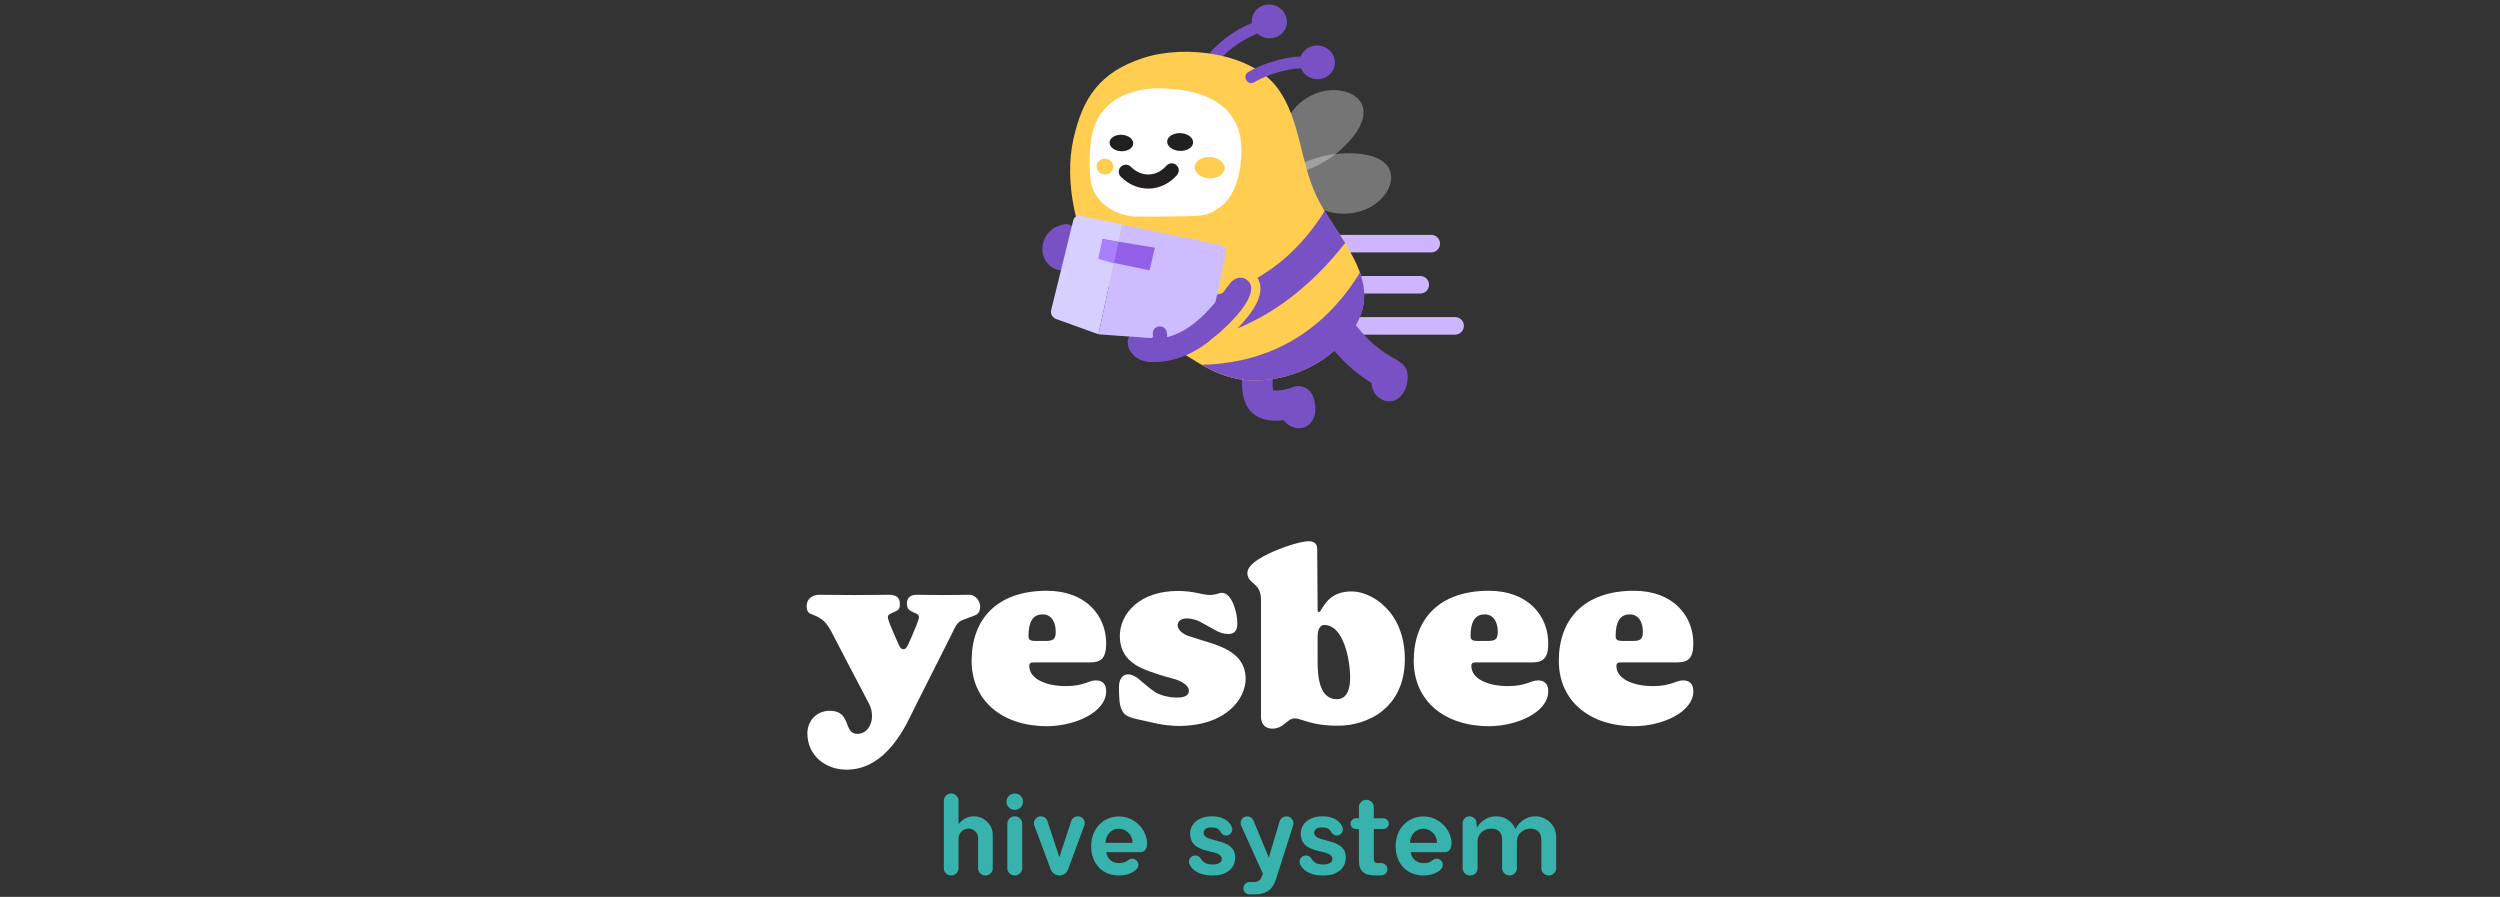 <svg width="354" height="127" viewBox="0 0 354 127" fill="none" xmlns="http://www.w3.org/2000/svg">
<rect x="0" y="0" width="354" height="127" fill="#333333" stroke="none"/>
<g clip-path="url(#clip0_229_16511)">
<path d="M152.491 33.471C152.511 33.355 152.52 33.23 152.501 33.123C152.443 32.736 152.268 32.339 151.939 32.097C151.609 31.855 151.173 31.672 150.747 31.749C150.194 31.846 149.758 32.001 149.274 32.272C149.148 32.339 149.031 32.426 148.925 32.523C148.731 32.688 148.527 32.852 148.372 33.055C147.704 33.917 147.442 34.991 147.694 36.036C147.936 37.033 148.644 37.865 149.671 38.175C150.466 38.417 151.357 38.262 151.92 37.623C152.317 37.168 152.365 36.636 152.394 36.075" fill="#7851C4"/>
</g>
<g opacity="0.8">
<path opacity="0.8" d="M181.802 24.653C184.848 22.405 188.843 21.353 192.707 21.794C194.342 21.982 196.175 22.602 196.792 24.079C197.222 25.107 196.914 26.295 196.325 27.226C194.928 29.444 192.008 30.541 189.3 30.201C186.593 29.86 184.144 28.235 182.5 26.122" fill="white" fill-opacity="0.5"/>
</g>
<g opacity="0.8">
<path opacity="0.8" d="M182.352 24.798C186.162 24.147 189.642 22.026 191.859 19.009C192.802 17.731 193.519 16.022 192.757 14.61C192.223 13.623 191.087 13.056 189.954 12.854C187.265 12.367 184.458 13.698 182.936 15.831C181.413 17.963 181.076 20.767 181.652 23.337" fill="white" fill-opacity="0.5"/>
</g>
<path fill-rule="evenodd" clip-rule="evenodd" d="M183.734 46.144C183.734 45.601 184.174 45.161 184.717 45.161H206.041C206.584 45.161 207.024 45.601 207.024 46.144C207.024 46.687 206.584 47.127 206.041 47.127H184.717C184.174 47.127 183.734 46.687 183.734 46.144Z" fill="#CDB6FF"/>
<path fill-rule="evenodd" clip-rule="evenodd" d="M183.473 46.144C183.473 45.456 184.03 44.899 184.718 44.899H206.042C206.729 44.899 207.287 45.456 207.287 46.144C207.287 46.831 206.729 47.389 206.042 47.389H184.718C184.03 47.389 183.473 46.831 183.473 46.144ZM184.718 45.423C184.32 45.423 183.997 45.746 183.997 46.144C183.997 46.542 184.32 46.865 184.718 46.865H206.042C206.44 46.865 206.763 46.542 206.763 46.144C206.763 45.746 206.44 45.423 206.042 45.423H184.718Z" fill="#CDB6FF"/>
<path fill-rule="evenodd" clip-rule="evenodd" d="M178.391 40.322C178.391 39.779 178.831 39.339 179.373 39.339H201.107C201.65 39.339 202.09 39.779 202.09 40.322C202.09 40.864 201.65 41.304 201.107 41.304H179.373C178.831 41.304 178.391 40.864 178.391 40.322Z" fill="#CDB6FF"/>
<path fill-rule="evenodd" clip-rule="evenodd" d="M178.127 40.322C178.127 39.634 178.684 39.077 179.372 39.077H201.105C201.793 39.077 202.35 39.634 202.35 40.322C202.35 41.009 201.793 41.567 201.105 41.567H179.372C178.684 41.567 178.127 41.009 178.127 40.322ZM179.372 39.601C178.974 39.601 178.651 39.924 178.651 40.322C178.651 40.72 178.974 41.042 179.372 41.042H201.105C201.504 41.042 201.826 40.72 201.826 40.322C201.826 39.924 201.504 39.601 201.105 39.601H179.372Z" fill="#CDB6FF"/>
<path fill-rule="evenodd" clip-rule="evenodd" d="M179.951 34.499C179.951 33.956 180.391 33.516 180.934 33.516H202.668C203.21 33.516 203.65 33.956 203.65 34.499C203.65 35.042 203.21 35.482 202.668 35.482H180.934C180.391 35.482 179.951 35.042 179.951 34.499Z" fill="#CDB6FF"/>
<path fill-rule="evenodd" clip-rule="evenodd" d="M179.688 34.499C179.688 33.812 180.245 33.254 180.932 33.254H202.666C203.354 33.254 203.911 33.812 203.911 34.499C203.911 35.187 203.354 35.744 202.666 35.744H180.932C180.245 35.744 179.688 35.187 179.688 34.499ZM180.932 33.778C180.534 33.778 180.212 34.101 180.212 34.499C180.212 34.897 180.534 35.22 180.932 35.22H202.666C203.064 35.22 203.387 34.897 203.387 34.499C203.387 34.101 203.064 33.778 202.666 33.778H180.932Z" fill="#CDB6FF"/>
<path fill-rule="evenodd" clip-rule="evenodd" d="M178.06 4.751C178.805 5.433 179.928 5.637 180.885 5.185C182.099 4.608 182.574 3.178 181.951 1.986C181.321 0.793 179.827 0.301 178.605 0.878C177.654 1.327 177.155 2.292 177.278 3.26C175.098 4.149 173.121 5.505 171.529 7.231C171.218 7.562 171.195 8.085 171.529 8.416C171.841 8.723 172.417 8.754 172.728 8.416C174.206 6.81 176.029 5.555 178.06 4.751Z" fill="#7851C4"/>
<path d="M176.223 51.84C175.912 52.909 175.779 54.062 175.904 55.17C176.036 56.37 176.379 57.616 177.32 58.462C178.371 59.4 179.725 59.631 181.103 59.562C182.232 59.508 183.368 59.3 184.419 58.877C184.963 58.654 185.407 58.416 185.711 57.893C185.983 57.431 186.1 56.754 185.929 56.239C185.757 55.724 185.43 55.224 184.932 54.962C184.45 54.708 183.788 54.532 183.259 54.747C182.597 55.016 181.92 55.193 181.212 55.293C181.407 55.27 181.593 55.239 181.788 55.216C181.165 55.293 180.519 55.324 179.897 55.247C180.091 55.27 180.278 55.301 180.473 55.324C180.27 55.293 180.076 55.247 179.889 55.17C180.06 55.239 180.231 55.316 180.41 55.385C180.278 55.324 180.161 55.255 180.044 55.17C180.192 55.285 180.34 55.393 180.48 55.508C180.356 55.408 180.247 55.293 180.146 55.17C180.262 55.316 180.371 55.462 180.488 55.601C180.379 55.447 180.286 55.285 180.208 55.116C180.278 55.285 180.356 55.455 180.426 55.631C180.301 55.324 180.223 55.008 180.177 54.685C180.2 54.878 180.231 55.062 180.255 55.255C180.177 54.654 180.185 54.062 180.255 53.462C180.231 53.655 180.2 53.839 180.177 54.032C180.231 53.678 180.301 53.324 180.403 52.986C180.714 51.909 180.021 50.609 178.885 50.347C177.725 50.086 176.558 50.693 176.223 51.84Z" fill="#7851C4"/>
<path d="M181.212 57.731C181.197 57.954 181.236 58.177 181.275 58.393C181.29 58.508 181.321 58.616 181.368 58.724C181.532 59.154 181.742 59.531 182.076 59.854C182.411 60.177 182.8 60.4 183.244 60.539C183.82 60.716 184.442 60.646 184.98 60.385C185.034 60.362 185.073 60.331 185.12 60.3C185.252 60.2 185.4 60.108 185.517 59.977C185.781 59.677 185.906 59.431 186.054 59.07C186.194 58.716 186.248 58.316 186.256 57.939C186.264 57.562 186.201 57.17 186.124 56.801C186.054 56.462 185.937 56.116 185.75 55.824C185.392 55.262 184.863 54.886 184.201 54.801C184.092 54.785 183.975 54.762 183.867 54.77C183.695 54.778 183.501 54.801 183.337 54.847C183.182 54.901 183.003 54.962 182.87 55.062C182.59 55.255 182.473 55.393 182.263 55.67C182.154 55.839 182.092 56.024 182.084 56.224C182.038 56.424 182.045 56.616 182.108 56.816C182.201 57.162 182.473 57.531 182.8 57.7C183.15 57.885 183.571 57.977 183.96 57.847C184.077 57.8 184.201 57.747 184.318 57.7C184.544 57.57 184.723 57.393 184.855 57.17C184.863 57.162 184.871 57.154 184.878 57.147C184.801 57.247 184.723 57.347 184.645 57.447C184.66 57.431 184.676 57.416 184.692 57.401C184.59 57.477 184.489 57.554 184.388 57.631C184.411 57.608 184.442 57.593 184.466 57.578C184.349 57.624 184.225 57.678 184.108 57.724C184.147 57.708 184.186 57.693 184.232 57.685C184.1 57.7 183.968 57.724 183.835 57.739C183.89 57.731 183.944 57.731 184.007 57.739C183.874 57.724 183.742 57.7 183.61 57.685C183.656 57.693 183.695 57.708 183.742 57.724C183.625 57.678 183.501 57.624 183.384 57.578C183.438 57.601 183.485 57.631 183.532 57.662C183.431 57.585 183.33 57.508 183.228 57.431C183.267 57.47 183.306 57.501 183.337 57.547C183.259 57.447 183.182 57.347 183.104 57.247C183.158 57.324 183.205 57.401 183.244 57.485C183.197 57.37 183.143 57.247 183.096 57.131C183.189 57.362 183.244 57.608 183.275 57.854C183.259 57.724 183.236 57.593 183.221 57.462C183.252 57.7 183.259 57.939 183.228 58.177C183.244 58.047 183.267 57.916 183.283 57.785C183.259 57.954 183.221 58.124 183.15 58.285C183.197 58.17 183.252 58.047 183.298 57.931C183.267 58.008 183.221 58.077 183.174 58.147C183.252 58.047 183.33 57.947 183.407 57.847C183.368 57.893 183.337 57.931 183.291 57.97C183.392 57.893 183.493 57.816 183.594 57.739C183.547 57.77 183.501 57.8 183.454 57.824C183.571 57.778 183.695 57.724 183.812 57.678C183.758 57.7 183.711 57.708 183.656 57.724C183.789 57.708 183.921 57.685 184.053 57.67C183.968 57.678 183.89 57.678 183.804 57.67C183.937 57.685 184.069 57.708 184.201 57.724C184.116 57.708 184.038 57.685 183.952 57.654C184.069 57.7 184.193 57.754 184.31 57.8C184.201 57.754 184.1 57.693 184.007 57.624C184.108 57.7 184.209 57.778 184.31 57.854C184.217 57.785 184.139 57.7 184.061 57.608C184.139 57.708 184.217 57.808 184.295 57.908C184.217 57.808 184.155 57.693 184.1 57.578C184.147 57.693 184.201 57.816 184.248 57.931C184.201 57.824 184.178 57.716 184.155 57.601C184.17 57.731 184.193 57.862 184.209 57.993C184.201 57.901 184.193 57.816 184.201 57.724C184.225 57.362 184.014 56.924 183.758 56.67C183.501 56.416 183.073 56.216 182.691 56.231C182.302 56.247 181.897 56.378 181.625 56.67C181.547 56.77 181.469 56.87 181.392 56.97C181.283 57.216 181.212 57.462 181.212 57.731Z" fill="#7851C4"/>
<path d="M169.35 51.171C163.894 47.979 158.952 43.825 155.644 38.595C152.329 33.373 150.663 25.712 151.986 19.736C153.309 13.759 155.777 10.229 161.824 8.229C167.864 6.229 177.367 7.522 180.971 12.567C184.138 16.99 184.084 22.82 186.38 27.704C188.87 33.003 194.21 37.826 192.972 43.51C192.63 45.071 191.797 46.502 190.769 47.763C187.703 51.509 182.8 53.824 177.826 53.87C172.853 53.917 169.732 51.463 165 48.325" fill="#FFCE50"/>
<path d="M165.14 48.371L165.467 48.586C177.889 48.194 186.365 39.71 190.474 34.395C189.533 32.888 188.497 31.38 187.587 29.857C179.259 43.217 166.425 43.61 158.369 42.202C160.346 44.502 162.65 46.555 165.14 48.371Z" fill="#7851C4"/>
<path d="M162.657 47.125C162.182 47.11 161.707 47.094 161.233 47.079C161.038 47.071 160.859 47.079 160.664 47.117C160.447 47.163 160.229 47.286 160.073 47.44C159.987 47.525 159.98 47.502 159.871 47.694C159.824 47.779 159.754 47.917 159.73 48.017C159.653 48.348 159.676 48.586 159.723 48.917C159.754 49.125 159.847 49.317 159.933 49.509C159.987 49.632 160.05 49.74 160.127 49.848C160.415 50.232 160.734 50.555 161.163 50.794C161.653 51.071 162.221 51.209 162.781 51.217C163.085 51.217 163.404 51.086 163.614 50.878C163.817 50.678 163.972 50.348 163.957 50.056C163.941 49.755 163.84 49.44 163.614 49.233C163.381 49.025 163.101 48.894 162.781 48.894C162.688 48.894 162.595 48.886 162.493 48.879C162.595 48.894 162.704 48.909 162.805 48.917C162.618 48.894 162.439 48.84 162.268 48.771C162.361 48.809 162.455 48.848 162.548 48.886C162.392 48.817 162.244 48.733 162.104 48.625C162.182 48.686 162.26 48.748 162.346 48.809C162.213 48.709 162.097 48.586 161.988 48.456C162.05 48.532 162.112 48.609 162.174 48.694C162.089 48.586 162.019 48.463 161.964 48.34C162.003 48.433 162.042 48.525 162.081 48.617C162.034 48.517 162.003 48.41 161.988 48.294C162.003 48.394 162.019 48.502 162.026 48.602C162.019 48.525 162.019 48.448 162.026 48.363C162.011 48.463 161.995 48.571 161.988 48.671C161.988 48.648 161.995 48.633 162.003 48.609C161.964 48.702 161.925 48.794 161.886 48.886C161.894 48.879 161.894 48.871 161.902 48.863C161.84 48.94 161.777 49.017 161.715 49.102C161.723 49.094 161.731 49.086 161.738 49.086C161.661 49.148 161.583 49.209 161.497 49.271C161.505 49.271 161.513 49.263 161.521 49.263C161.427 49.302 161.334 49.34 161.24 49.379C161.256 49.371 161.272 49.371 161.287 49.363C161.186 49.379 161.077 49.394 160.976 49.402C161.1 49.394 161.233 49.402 161.365 49.409C161.513 49.417 161.653 49.417 161.801 49.425C162.089 49.432 162.369 49.44 162.657 49.448C162.953 49.456 163.287 49.309 163.49 49.109C163.692 48.909 163.848 48.579 163.832 48.286C163.817 47.986 163.715 47.671 163.49 47.463C163.256 47.248 162.984 47.133 162.657 47.125Z" fill="#7851C4"/>
<path d="M153.06 30.542L158.905 31.795L155.543 47.34L149.565 45.178C149.02 44.979 148.717 44.432 148.849 43.886L151.978 31.188C152.087 30.726 152.57 30.434 153.06 30.542Z" fill="#D7D0FF"/>
<path d="M158.905 31.795L172.751 34.679C173.343 34.803 173.716 35.356 173.592 35.918L171.133 47.317C170.992 47.955 170.378 48.401 169.693 48.355L155.543 47.34" fill="#CDBDFF"/>
<path d="M156.134 33.834L158.267 34.211L163.528 35.072L162.789 38.28L157.753 37.234L155.543 36.611L156.134 33.834Z" fill="#9260E6"/>
<path d="M158.368 34.241L157.753 37.294L155.543 36.641L156.134 33.903L158.368 34.241Z" fill="#A880FF"/>
<path d="M192.14 46.218C193.634 48.156 195.471 49.74 197.658 50.886C200.312 52.278 198.39 56.501 195.72 55.101C192.786 53.555 190.311 51.509 188.303 48.91C186.49 46.541 190.327 43.849 192.14 46.218Z" fill="#7851C4"/>
<path d="M194.342 53.201C194.303 53.301 194.272 53.401 194.256 53.501C194.217 53.724 194.17 53.977 194.194 54.208C194.233 54.677 194.326 55.062 194.552 55.485C194.762 55.885 195.104 56.216 195.486 56.47C195.859 56.716 196.373 56.87 196.824 56.823C197.182 56.793 197.509 56.723 197.821 56.531C198.023 56.4 198.218 56.254 198.373 56.07C198.521 55.893 198.669 55.708 198.786 55.508C198.903 55.3 198.996 55.07 199.082 54.847C199.214 54.501 199.261 54.131 199.307 53.77C199.354 53.393 199.338 53.054 199.268 52.685C199.222 52.447 199.12 52.201 198.98 52.001C198.786 51.724 198.56 51.47 198.249 51.309C197.642 50.993 196.832 50.909 196.241 51.316C195.914 51.539 195.657 51.816 195.548 52.201C195.447 52.555 195.494 53.032 195.696 53.347C195.906 53.662 196.21 53.947 196.591 54.031C196.965 54.116 197.424 54.108 197.751 53.885C197.782 53.862 197.805 53.847 197.836 53.831C197.72 53.877 197.595 53.931 197.478 53.977C197.509 53.97 197.54 53.962 197.579 53.954C197.447 53.97 197.315 53.993 197.182 54.008C197.221 54.008 197.253 54.008 197.284 54.008C197.151 53.993 197.019 53.97 196.887 53.954C196.933 53.962 196.98 53.97 197.019 53.985C196.902 53.939 196.778 53.885 196.661 53.839C196.715 53.862 196.77 53.893 196.817 53.924C196.715 53.847 196.614 53.77 196.513 53.693C196.552 53.724 196.583 53.755 196.614 53.793C196.536 53.693 196.459 53.593 196.381 53.493C196.412 53.539 196.443 53.585 196.466 53.639C196.42 53.524 196.365 53.401 196.319 53.285C196.35 53.37 196.373 53.455 196.381 53.539C196.365 53.408 196.342 53.278 196.326 53.147C196.35 53.355 196.326 53.57 196.303 53.778C196.319 53.647 196.342 53.516 196.357 53.385C196.319 53.639 196.264 53.893 196.163 54.131C196.21 54.016 196.264 53.893 196.311 53.778C196.241 53.947 196.147 54.101 196.038 54.247C196.116 54.147 196.194 54.047 196.272 53.947C196.21 54.024 196.14 54.101 196.062 54.162C196.163 54.085 196.264 54.008 196.365 53.931C196.311 53.977 196.248 54.008 196.186 54.039C196.303 53.993 196.428 53.939 196.544 53.893C196.505 53.908 196.466 53.916 196.42 53.924C196.552 53.908 196.684 53.885 196.817 53.87C196.762 53.877 196.7 53.877 196.645 53.877C196.778 53.893 196.91 53.916 197.042 53.931C196.972 53.924 196.902 53.901 196.832 53.877C196.949 53.924 197.074 53.977 197.19 54.024C197.105 53.985 197.035 53.947 196.957 53.893C197.058 53.97 197.159 54.047 197.26 54.124C197.175 54.054 197.097 53.985 197.027 53.901C197.105 54.001 197.182 54.101 197.26 54.201C197.19 54.108 197.128 54.008 197.081 53.893C197.128 54.008 197.182 54.131 197.229 54.247C197.182 54.139 197.151 54.024 197.136 53.908C197.151 54.039 197.175 54.17 197.19 54.301C197.175 54.17 197.175 54.039 197.19 53.908C197.175 54.039 197.151 54.17 197.136 54.301C197.151 54.193 197.182 54.093 197.221 54.001C197.354 53.67 197.245 53.154 197.074 52.855C196.894 52.547 196.536 52.255 196.178 52.17C195.797 52.085 195.361 52.101 195.019 52.316C194.918 52.393 194.816 52.47 194.715 52.547C194.536 52.731 194.412 52.947 194.342 53.201Z" fill="#7851C4"/>
<path d="M154.875 27.058C155.895 29.196 158.323 30.557 160.634 30.657C161.856 30.711 168.838 30.65 169.725 30.55C171.243 30.38 171.632 30.096 172.714 29.35C174.512 28.111 175.337 25.681 175.625 23.604C175.913 21.474 175.92 19.12 174.854 17.166C172.722 13.251 167.655 12.475 163.646 12.513C161.576 12.536 159.233 13.151 157.513 14.428C155.684 15.79 154.875 17.559 154.509 19.705C154.353 20.897 154.276 22.081 154.299 23.281C154.322 24.52 154.338 25.927 154.875 27.058Z" fill="#FEFDFF"/>
<path d="M174.16 40.141C171.404 43.863 167.91 48.286 162.773 47.963C161.87 47.909 161.107 48.763 161.107 49.609C161.107 50.547 161.87 51.201 162.773 51.255C165.832 51.447 168.766 50.217 171.148 48.386C173.514 46.571 175.288 44.171 177.039 41.802C177.569 41.087 177.164 39.964 176.44 39.548C175.6 39.064 174.697 39.418 174.16 40.141Z" fill="#7851C4"/>
<path d="M162.79 49.955C163.194 49.955 163.552 49.855 163.918 49.686C164.027 49.639 164.128 49.578 164.229 49.501C164.385 49.386 164.541 49.278 164.657 49.132C164.907 48.832 165.109 48.509 165.202 48.124C165.296 47.732 165.296 47.34 165.194 46.947C165.132 46.709 164.945 46.478 164.735 46.355C164.517 46.232 164.206 46.178 163.965 46.255C163.723 46.332 163.49 46.478 163.365 46.709C163.241 46.947 163.202 47.201 163.264 47.47C163.28 47.524 163.288 47.578 163.295 47.632C163.28 47.547 163.272 47.455 163.256 47.37C163.272 47.493 163.272 47.609 163.256 47.732C163.272 47.647 163.28 47.555 163.295 47.47C163.28 47.593 163.241 47.709 163.202 47.816C163.233 47.74 163.272 47.663 163.303 47.578C163.256 47.694 163.194 47.794 163.116 47.894C163.171 47.824 163.218 47.763 163.272 47.694C163.194 47.786 163.116 47.87 163.015 47.94C163.085 47.886 163.148 47.84 163.218 47.786C163.116 47.863 163 47.924 162.883 47.978C162.961 47.947 163.039 47.909 163.124 47.878C162.992 47.932 162.86 47.97 162.719 47.986C162.805 47.97 162.898 47.963 162.984 47.947C162.922 47.955 162.852 47.963 162.79 47.963C162.533 47.963 162.268 48.07 162.081 48.255C161.91 48.424 161.778 48.709 161.785 48.955C161.793 49.209 161.879 49.478 162.081 49.655C162.276 49.847 162.517 49.955 162.79 49.955Z" fill="#7851C4"/>
<path d="M190.793 47.771C191.821 46.509 192.661 45.078 192.996 43.517C193.369 41.81 193.136 40.179 192.575 38.587C186.365 48.709 177.577 51.486 170.16 51.655C172.55 53.032 174.869 53.901 177.85 53.878C182.823 53.831 187.727 51.516 190.793 47.771Z" fill="#7851C4"/>
<path fill-rule="evenodd" clip-rule="evenodd" d="M176.793 38.864C177.057 38.617 177.472 38.631 177.719 38.895C178.66 39.903 178.621 41.162 178.198 42.306C177.78 43.436 176.95 44.581 176.077 45.579C175.196 46.588 174.228 47.493 173.486 48.144C173.114 48.47 172.796 48.734 172.57 48.917C172.457 49.008 172.368 49.08 172.305 49.129C172.274 49.153 172.25 49.172 172.233 49.185L172.214 49.2L172.209 49.204L172.207 49.205C172.207 49.205 172.206 49.206 171.83 48.714L172.206 49.206C171.919 49.425 171.508 49.371 171.288 49.083C171.068 48.796 171.123 48.385 171.41 48.165L171.414 48.161L171.43 48.149C171.445 48.138 171.467 48.121 171.495 48.099C171.553 48.053 171.637 47.986 171.745 47.899C171.96 47.725 172.265 47.471 172.623 47.158C173.34 46.529 174.261 45.666 175.09 44.717C175.928 43.758 176.634 42.756 176.969 41.851C177.299 40.959 177.233 40.295 176.761 39.79C176.514 39.525 176.528 39.111 176.793 38.864Z" fill="#FFCE50"/>
<path fill-rule="evenodd" clip-rule="evenodd" d="M184.542 10.226C185.367 11.295 186.924 11.533 188.029 10.756C189.134 9.98 189.352 8.487 188.527 7.426C187.702 6.357 186.145 6.118 185.04 6.895C184.626 7.188 184.336 7.582 184.18 8.016C183.211 8.018 182.23 8.195 181.304 8.418C179.732 8.803 178.137 9.372 176.751 10.203C175.817 10.764 176.673 12.21 177.607 11.649C178.806 10.933 180.145 10.449 181.491 10.095C182.129 9.926 182.775 9.795 183.429 9.733C183.687 9.707 183.954 9.684 184.223 9.677C184.302 9.867 184.408 10.052 184.542 10.226Z" fill="#7851C4"/>
<path d="M165.27 20.02C165.239 20.713 166.033 21.32 167.045 21.366C168.057 21.413 168.913 20.897 168.944 20.197C168.983 19.505 168.181 18.897 167.169 18.851C166.158 18.805 165.309 19.328 165.27 20.02Z" fill="#221F20"/>
<path d="M157.114 20.166C157.083 20.805 157.807 21.366 158.733 21.412C159.659 21.458 160.438 20.974 160.469 20.335C160.5 19.697 159.776 19.135 158.85 19.089C157.924 19.035 157.145 19.52 157.114 20.166Z" fill="#221F20"/>
<path d="M165.909 24.127C165.092 25.066 163.971 25.666 162.718 25.704C161.465 25.743 160.305 25.212 159.418 24.32" stroke="#221F20" stroke-width="2" stroke-miterlimit="10" stroke-linecap="round"/>
<path d="M173.404 23.843C173.365 24.674 172.384 25.304 171.209 25.243C170.041 25.189 169.123 24.466 169.17 23.635C169.209 22.805 170.189 22.174 171.365 22.235C172.532 22.297 173.45 23.012 173.404 23.843Z" fill="#FFCE50"/>
<path d="M157.641 23.643C157.61 24.251 157.057 24.728 156.396 24.689C155.742 24.659 155.236 24.136 155.267 23.52C155.298 22.913 155.851 22.436 156.512 22.474C157.166 22.505 157.672 23.028 157.641 23.643Z" fill="#FFCE50"/>
<path d="M209.068 93.797C208.637 93.797 208.343 93.822 208.343 94.298C208.343 96.085 210.613 97.154 213.534 97.154C216.112 97.154 216.7 96.344 217.794 96.344C218.67 96.344 219.233 96.826 219.233 97.865C219.233 100.931 214.667 102.829 210.838 102.829C204.558 102.829 200.186 99.262 200.186 93.569C200.186 87.671 203.764 83.653 210.838 83.653C216.349 83.653 219.233 87.177 219.233 91.108C219.233 93.241 218.47 93.791 216.987 93.791H209.068V93.797ZM212.089 89.482C212.089 88.197 211.564 86.997 210.225 86.997C208.805 86.997 208.23 88.129 208.23 90.082C208.23 90.675 208.605 90.762 209.337 90.762C209.581 90.762 210.394 90.756 210.632 90.756C211.595 90.762 212.089 90.614 212.089 89.482Z" fill="white"/>
<path d="M229.611 93.797C229.18 93.797 228.885 93.822 228.885 94.298C228.885 96.085 231.156 97.154 234.077 97.154C236.655 97.154 237.243 96.344 238.337 96.344C239.213 96.344 239.776 96.826 239.776 97.865C239.776 100.931 235.21 102.829 231.381 102.829C225.101 102.829 220.729 99.262 220.729 93.569C220.729 87.671 224.307 83.653 231.381 83.653C236.892 83.653 239.776 87.177 239.776 91.108C239.776 93.241 239.013 93.791 237.53 93.791H229.611V93.797ZM232.632 89.482C232.632 88.197 232.107 86.997 230.768 86.997C229.348 86.997 228.773 88.129 228.773 90.082C228.773 90.675 229.148 90.762 229.88 90.762C230.124 90.762 230.937 90.756 231.175 90.756C232.138 90.762 232.632 90.614 232.632 89.482Z" fill="white"/>
<path d="M146.471 93.797C146.039 93.797 145.745 93.822 145.745 94.298C145.745 96.085 148.016 97.154 150.937 97.154C153.514 97.154 154.102 96.344 155.197 96.344C156.073 96.344 156.636 96.826 156.636 97.865C156.636 100.931 152.069 102.829 148.241 102.829C141.961 102.829 137.582 99.262 137.582 93.569C137.582 87.671 141.16 83.653 148.241 83.653C153.752 83.653 156.636 87.177 156.636 91.108C156.636 93.241 155.873 93.791 154.39 93.791H146.471V93.797ZM149.492 89.482C149.492 88.197 148.967 86.997 147.628 86.997C146.208 86.997 145.633 88.129 145.633 90.082C145.633 90.675 146.008 90.762 146.74 90.762C146.984 90.762 147.797 90.756 148.035 90.756C148.998 90.762 149.492 90.614 149.492 89.482Z" fill="white"/>
<path d="M191.417 83.746C188.67 83.746 187.776 85.236 187.163 86.2C187.032 86.404 186.894 86.67 186.725 86.67C186.569 86.67 186.575 86.33 186.575 86.33C186.575 86.33 186.519 78.058 186.519 77.836C186.519 77.434 186.487 76.637 185.311 76.637C184.36 76.637 182.34 77.255 180.832 77.873C179.325 78.491 176.629 79.752 176.629 81.131C176.629 82.015 177.279 82.41 177.63 82.726C177.93 82.998 178.556 83.554 178.556 84.871C178.556 86.249 178.556 101.5 178.556 101.5C178.556 101.5 178.487 103.175 180.157 103.175C181.827 103.175 182.221 101.728 183.316 101.728C184.404 101.728 185.543 102.761 189.465 102.761C193.693 102.761 198.923 100.226 198.923 93.346C198.923 86.472 194.106 83.746 191.417 83.746ZM189.296 99.008C186.925 99.008 186.575 96.078 186.575 93.772C186.575 92.536 186.575 91.572 186.575 90.15C186.575 88.802 187.132 88.499 187.519 88.499C190.247 88.499 191.179 93.414 191.179 95.961C191.173 96.542 191.173 99.008 189.296 99.008Z" fill="white"/>
<path d="M137.263 84.222C136.375 84.222 135.03 84.259 133.56 84.259C132.09 84.259 130.995 84.222 129.8 84.222C128.762 84.222 128.418 84.791 128.418 85.44C128.418 86.268 128.787 86.46 129.463 86.763C129.725 86.88 130.119 86.985 130.119 87.393C130.119 87.591 129.994 87.962 129.757 88.574C129.344 89.619 128.699 91.053 128.618 91.22C128.474 91.51 128.299 91.931 127.924 91.931C127.53 91.931 127.355 91.473 127.229 91.22C127.061 90.868 126.266 89.019 126.097 88.599C125.947 88.222 125.722 87.653 125.722 87.375C125.722 87.06 125.972 86.93 126.623 86.652C127.317 86.355 127.436 86.2 127.417 85.44C127.417 84.772 127.048 84.222 125.922 84.222C125.347 84.222 121.618 84.259 120.993 84.259C120.374 84.259 117.308 84.222 115.926 84.222C115.25 84.222 114.225 84.642 114.225 85.836C114.225 86.652 114.575 86.843 114.913 86.973C115.294 87.121 116.014 87.375 116.589 87.888C117.221 88.438 117.728 89.452 117.728 89.452C117.728 89.452 122.138 97.939 123.013 99.565C123.357 100.202 123.476 100.764 123.476 101.475C123.476 102.57 122.776 103.917 121.387 103.917C119.379 103.917 120.605 100.647 117.515 100.647C115.595 100.647 114.325 102.1 114.325 103.837C114.325 106.928 116.821 108.986 119.879 108.986C125.659 108.986 128.412 102.427 129.425 100.381C130.445 98.335 134.548 90.231 134.817 89.681C135.086 89.13 135.43 88.148 136.225 87.826C136.975 87.523 137.444 87.381 138.001 87.159C138.42 86.992 138.796 86.695 138.796 85.86C138.796 85.273 138.251 84.222 137.263 84.222Z" fill="white"/>
<path d="M175.201 88.191C175.201 86.775 174.457 83.944 173.012 83.944C172.543 83.944 172.274 84.247 171.26 84.247C170.247 84.247 169.09 83.678 166.794 83.678C161.314 83.678 158.568 86.936 158.568 90.051C158.568 93.031 160.576 94.273 162.628 95.015C164.73 95.776 165.831 96.004 166.469 96.202C166.956 96.357 168.345 96.907 168.345 97.809C168.345 98.749 167.144 98.774 166.594 98.774C165.393 98.774 164.16 98.397 163.529 97.976C162.997 97.624 162.115 96.894 161.783 96.61C161.458 96.326 160.645 95.491 159.75 95.491C158.712 95.491 158.449 96.561 158.449 97.222C158.449 97.884 158.455 98.551 158.512 99.145C158.562 99.676 158.712 100.684 159.325 101.178C159.951 101.685 161.27 101.889 162.127 102.081C162.815 102.236 164.83 102.792 166.888 102.792C173.681 102.792 176.383 98.897 176.383 96.122C176.383 93.13 174.013 91.887 171.629 91.108C171.104 90.935 168.652 90.194 168.214 90.033C167.77 89.872 166.756 89.34 166.756 88.537C166.756 88.017 167.188 87.566 168.082 87.566C168.664 87.566 169.49 87.801 169.928 88.036C170.303 88.234 171.116 88.704 172.017 89.198C172.699 89.575 173.243 89.773 173.906 89.773C175.251 89.779 175.201 88.617 175.201 88.191Z" fill="white"/>
<path d="M134.687 123.966C134.393 123.966 134.149 123.867 133.949 123.669C133.749 123.472 133.648 123.231 133.648 122.94V113.383C133.648 113.105 133.749 112.864 133.949 112.66C134.149 112.456 134.393 112.357 134.687 112.357C134.968 112.357 135.212 112.456 135.419 112.66C135.625 112.864 135.725 113.105 135.725 113.383V116.709C135.963 116.375 136.276 116.109 136.664 115.899C137.045 115.689 137.464 115.59 137.915 115.59C138.284 115.59 138.628 115.658 138.947 115.8C139.266 115.942 139.547 116.128 139.785 116.369C140.029 116.61 140.217 116.882 140.36 117.197C140.504 117.512 140.573 117.852 140.573 118.217V122.94C140.573 123.231 140.473 123.472 140.267 123.669C140.06 123.867 139.816 123.966 139.535 123.966C139.241 123.966 138.997 123.867 138.797 123.669C138.596 123.472 138.496 123.231 138.496 122.94V118.65C138.496 118.471 138.465 118.304 138.396 118.143C138.327 117.982 138.234 117.84 138.102 117.723C137.977 117.605 137.833 117.506 137.671 117.438C137.508 117.364 137.333 117.327 137.145 117.327C136.958 117.327 136.776 117.364 136.601 117.438C136.426 117.512 136.276 117.611 136.144 117.741C136.013 117.871 135.913 118.019 135.838 118.192C135.763 118.366 135.725 118.545 135.725 118.743V122.94C135.725 123.231 135.625 123.472 135.419 123.669C135.212 123.867 134.968 123.966 134.687 123.966Z" fill="#38B2AC"/>
<path d="M143.701 114.675C143.37 114.675 143.088 114.564 142.863 114.341C142.638 114.119 142.525 113.841 142.525 113.513C142.525 113.192 142.638 112.92 142.863 112.697C143.088 112.475 143.364 112.363 143.701 112.363C144.027 112.363 144.296 112.475 144.521 112.697C144.746 112.92 144.859 113.192 144.859 113.513C144.859 113.847 144.746 114.119 144.521 114.341C144.302 114.564 144.027 114.675 143.701 114.675ZM143.701 123.966C143.401 123.966 143.145 123.867 142.944 123.663C142.744 123.459 142.638 123.212 142.638 122.909V116.647C142.638 116.344 142.738 116.097 142.944 115.893C143.145 115.689 143.401 115.59 143.701 115.59C143.995 115.59 144.239 115.689 144.44 115.893C144.646 116.097 144.746 116.344 144.746 116.647V122.909C144.746 123.212 144.646 123.459 144.44 123.663C144.239 123.861 143.995 123.966 143.701 123.966Z" fill="#38B2AC"/>
<path d="M146.467 116.913C146.423 116.82 146.404 116.709 146.404 116.585C146.404 116.313 146.498 116.084 146.686 115.887C146.873 115.689 147.105 115.59 147.38 115.59C147.587 115.59 147.78 115.652 147.956 115.769C148.131 115.887 148.243 116.047 148.312 116.245L150.007 121.388L151.69 116.245C151.753 116.047 151.871 115.893 152.047 115.769C152.222 115.652 152.409 115.59 152.622 115.59C152.904 115.59 153.141 115.689 153.323 115.874C153.504 116.066 153.598 116.295 153.598 116.567C153.598 116.703 153.579 116.814 153.535 116.907L151.227 123.138C151.133 123.385 150.977 123.589 150.758 123.737C150.539 123.886 150.289 123.966 150.02 123.966C149.745 123.966 149.501 123.892 149.275 123.737C149.05 123.589 148.888 123.385 148.794 123.138L146.467 116.913Z" fill="#38B2AC"/>
<path d="M160.315 121.586C160.546 121.586 160.753 121.673 160.928 121.846C161.109 122.019 161.197 122.223 161.197 122.458C161.197 122.582 161.165 122.711 161.097 122.847C161.028 122.983 160.903 123.119 160.728 123.268C160.465 123.478 160.14 123.645 159.745 123.775C159.351 123.905 158.907 123.966 158.419 123.966C157.844 123.966 157.318 123.867 156.837 123.67C156.361 123.472 155.948 123.194 155.604 122.829C155.26 122.464 154.991 122.031 154.798 121.525C154.604 121.018 154.51 120.455 154.51 119.849C154.51 119.194 154.616 118.607 154.823 118.088C155.029 117.562 155.317 117.117 155.673 116.752C156.03 116.388 156.443 116.103 156.918 115.905C157.387 115.708 157.894 115.609 158.426 115.609C159.014 115.609 159.552 115.72 160.046 115.949C160.54 116.177 160.959 116.474 161.309 116.833C161.66 117.197 161.935 117.599 162.129 118.05C162.323 118.502 162.423 118.947 162.423 119.392C162.423 119.837 162.335 120.158 162.154 120.362C161.972 120.566 161.766 120.665 161.522 120.665H156.649C156.699 121.123 156.893 121.494 157.218 121.784C157.544 122.075 157.975 122.217 158.507 122.217C158.976 122.217 159.383 122.087 159.72 121.827C159.914 121.673 160.115 121.586 160.315 121.586ZM160.365 119.349C160.365 119.058 160.315 118.792 160.208 118.551C160.102 118.31 159.958 118.1 159.777 117.921C159.595 117.741 159.383 117.605 159.151 117.5C158.914 117.395 158.67 117.346 158.419 117.346C158.157 117.346 157.913 117.395 157.687 117.5C157.462 117.605 157.268 117.741 157.099 117.921C156.931 118.1 156.799 118.304 156.699 118.551C156.599 118.792 156.549 119.064 156.549 119.349H160.365Z" fill="#38B2AC"/>
<path d="M168.522 117.982C168.522 117.679 168.585 117.389 168.716 117.098C168.848 116.808 169.042 116.554 169.298 116.332C169.555 116.109 169.88 115.93 170.268 115.794C170.655 115.658 171.106 115.59 171.619 115.59C172.344 115.59 172.932 115.72 173.395 115.985C173.858 116.251 174.183 116.591 174.384 117.005C174.434 117.111 174.465 117.191 174.477 117.247C174.49 117.302 174.496 117.358 174.496 117.407C174.496 117.642 174.415 117.852 174.246 118.038C174.077 118.217 173.877 118.31 173.633 118.31C173.452 118.31 173.295 118.26 173.151 118.168C173.007 118.075 172.895 117.945 172.814 117.778C172.601 117.364 172.182 117.16 171.556 117.16C171.125 117.16 170.831 117.24 170.668 117.407C170.505 117.574 170.424 117.747 170.424 117.933C170.424 118.087 170.474 118.223 170.568 118.335C170.662 118.446 170.787 118.545 170.943 118.619C171.1 118.699 171.281 118.767 171.487 118.823C171.694 118.879 171.907 118.94 172.138 119.002C172.451 119.083 172.77 119.181 173.095 119.28C173.42 119.385 173.714 119.521 173.983 119.695C174.252 119.868 174.471 120.084 174.646 120.356C174.822 120.628 174.903 120.968 174.903 121.382C174.903 121.518 174.878 121.728 174.834 122.013C174.784 122.297 174.653 122.588 174.44 122.878C174.227 123.169 173.902 123.422 173.464 123.638C173.026 123.855 172.426 123.966 171.663 123.966C171.193 123.966 170.774 123.923 170.418 123.836C170.061 123.75 169.755 123.632 169.505 123.496C169.254 123.354 169.048 123.2 168.885 123.033C168.723 122.86 168.591 122.686 168.497 122.513C168.447 122.402 168.41 122.303 168.385 122.235C168.366 122.161 168.354 122.093 168.354 122.019C168.354 121.784 168.435 121.574 168.604 121.401C168.773 121.221 168.992 121.135 169.267 121.135C169.636 121.135 169.905 121.314 170.086 121.66C170.168 121.815 170.33 121.982 170.574 122.149C170.812 122.322 171.2 122.408 171.719 122.408C172.013 122.408 172.244 122.377 172.419 122.316C172.595 122.254 172.726 122.18 172.814 122.099C172.901 122.019 172.957 121.932 172.976 121.84C172.995 121.753 173.007 121.679 173.007 121.617C173.007 121.462 172.964 121.333 172.876 121.221C172.789 121.11 172.67 121.017 172.52 120.943C172.376 120.863 172.201 120.795 171.994 120.739C171.788 120.684 171.575 120.628 171.356 120.578C171.031 120.504 170.699 120.418 170.368 120.313C170.03 120.208 169.723 120.065 169.448 119.88C169.173 119.695 168.948 119.447 168.773 119.151C168.61 118.829 168.522 118.446 168.522 117.982Z" fill="#38B2AC"/>
<path d="M175.753 116.925C175.722 116.863 175.703 116.795 175.691 116.733C175.678 116.665 175.672 116.604 175.672 116.554C175.672 116.294 175.759 116.072 175.941 115.88C176.122 115.689 176.341 115.596 176.616 115.596C176.817 115.596 176.992 115.652 177.148 115.757C177.305 115.868 177.423 116.01 177.492 116.183L179.663 121.438L181.189 116.313C181.252 116.109 181.37 115.936 181.552 115.8C181.733 115.664 181.933 115.596 182.165 115.596C182.446 115.596 182.684 115.695 182.872 115.88C183.059 116.072 183.153 116.301 183.153 116.573C183.153 116.678 183.141 116.783 183.103 116.882L180.664 124.541C180.42 125.289 180.063 125.821 179.575 126.148C179.094 126.476 178.524 126.636 177.861 126.636H176.935C176.685 126.636 176.473 126.556 176.31 126.389C176.141 126.222 176.06 126.025 176.06 125.796C176.06 125.555 176.141 125.345 176.31 125.165C176.479 124.986 176.685 124.893 176.935 124.893H177.642C177.924 124.893 178.161 124.807 178.355 124.627C178.549 124.448 178.706 124.139 178.818 123.694L175.753 116.925Z" fill="#38B2AC"/>
<path d="M184.185 117.982C184.185 117.679 184.247 117.389 184.378 117.098C184.51 116.808 184.704 116.554 184.96 116.332C185.217 116.109 185.542 115.93 185.93 115.794C186.318 115.658 186.768 115.59 187.281 115.59C188.007 115.59 188.595 115.72 189.057 115.985C189.52 116.251 189.846 116.591 190.046 117.005C190.096 117.111 190.127 117.191 190.14 117.247C190.152 117.302 190.158 117.358 190.158 117.407C190.158 117.642 190.077 117.852 189.908 118.038C189.739 118.217 189.539 118.31 189.295 118.31C189.114 118.31 188.957 118.26 188.813 118.168C188.67 118.075 188.557 117.945 188.476 117.778C188.263 117.364 187.844 117.16 187.218 117.16C186.787 117.16 186.493 117.24 186.33 117.407C186.167 117.574 186.086 117.747 186.086 117.933C186.086 118.087 186.136 118.223 186.23 118.335C186.324 118.446 186.449 118.545 186.605 118.619C186.762 118.699 186.943 118.767 187.15 118.823C187.356 118.879 187.569 118.94 187.8 119.002C188.113 119.083 188.432 119.181 188.757 119.28C189.082 119.385 189.376 119.521 189.645 119.695C189.914 119.868 190.133 120.084 190.309 120.356C190.484 120.628 190.565 120.968 190.565 121.382C190.565 121.518 190.54 121.728 190.496 122.013C190.446 122.297 190.315 122.588 190.102 122.878C189.889 123.169 189.564 123.422 189.126 123.638C188.688 123.855 188.088 123.966 187.325 123.966C186.856 123.966 186.436 123.923 186.08 123.836C185.723 123.75 185.417 123.632 185.167 123.496C184.916 123.354 184.71 123.2 184.547 123.033C184.385 122.86 184.253 122.686 184.159 122.513C184.109 122.402 184.072 122.303 184.047 122.235C184.028 122.161 184.016 122.093 184.016 122.019C184.016 121.784 184.097 121.574 184.266 121.401C184.435 121.221 184.654 121.135 184.929 121.135C185.298 121.135 185.567 121.314 185.748 121.66C185.83 121.815 185.992 121.982 186.236 122.149C186.474 122.322 186.862 122.408 187.381 122.408C187.675 122.408 187.906 122.377 188.082 122.316C188.257 122.254 188.388 122.18 188.476 122.099C188.563 122.019 188.62 121.932 188.638 121.84C188.657 121.753 188.67 121.679 188.67 121.617C188.67 121.462 188.626 121.333 188.538 121.221C188.451 121.11 188.332 121.017 188.182 120.943C188.038 120.863 187.863 120.795 187.656 120.739C187.45 120.684 187.237 120.628 187.018 120.578C186.693 120.504 186.361 120.418 186.03 120.313C185.692 120.208 185.386 120.065 185.11 119.88C184.835 119.695 184.61 119.447 184.435 119.151C184.272 118.829 184.185 118.446 184.185 117.982Z" fill="#38B2AC"/>
<path d="M192.01 117.389C191.798 117.389 191.616 117.315 191.46 117.166C191.304 117.018 191.229 116.839 191.229 116.629C191.229 116.418 191.304 116.245 191.46 116.091C191.616 115.942 191.798 115.862 192.01 115.862H192.423V114.292C192.423 114.001 192.523 113.754 192.73 113.556C192.93 113.352 193.186 113.253 193.487 113.253C193.781 113.253 194.025 113.352 194.225 113.556C194.431 113.76 194.531 114.001 194.531 114.292V115.862H195.883C196.089 115.862 196.27 115.936 196.427 116.091C196.577 116.239 196.658 116.418 196.658 116.629C196.658 116.833 196.583 117.012 196.427 117.166C196.277 117.315 196.095 117.389 195.883 117.389H194.531V121.555C194.531 121.803 194.575 121.976 194.656 122.069C194.738 122.161 194.925 122.211 195.207 122.211H195.582C195.826 122.211 196.033 122.297 196.202 122.47C196.377 122.643 196.464 122.847 196.464 123.082C196.464 123.323 196.377 123.527 196.202 123.694C196.026 123.867 195.82 123.954 195.582 123.954H194.531C193.862 123.954 193.349 123.793 192.98 123.466C192.611 123.138 192.423 122.6 192.423 121.858V117.401H192.01V117.389Z" fill="#38B2AC"/>
<path d="M203.428 121.586C203.659 121.586 203.866 121.673 204.041 121.846C204.222 122.019 204.31 122.223 204.31 122.458C204.31 122.582 204.279 122.711 204.21 122.847C204.141 122.983 204.016 123.119 203.841 123.268C203.578 123.478 203.253 123.645 202.859 123.775C202.465 123.905 202.021 123.966 201.533 123.966C200.957 123.966 200.432 123.867 199.95 123.67C199.475 123.472 199.062 123.194 198.718 122.829C198.374 122.464 198.105 122.031 197.911 121.525C197.717 121.018 197.623 120.455 197.623 119.849C197.623 119.194 197.729 118.607 197.936 118.088C198.142 117.562 198.43 117.117 198.787 116.752C199.143 116.388 199.556 116.103 200.031 115.905C200.501 115.708 201.007 115.609 201.539 115.609C202.127 115.609 202.665 115.72 203.159 115.949C203.653 116.177 204.072 116.474 204.423 116.833C204.773 117.197 205.048 117.599 205.242 118.05C205.436 118.502 205.536 118.947 205.536 119.392C205.536 119.837 205.448 120.158 205.267 120.362C205.086 120.566 204.879 120.665 204.635 120.665H199.762C199.812 121.123 200.006 121.494 200.332 121.784C200.657 122.075 201.089 122.217 201.62 122.217C202.089 122.217 202.496 122.087 202.834 121.827C203.028 121.673 203.234 121.586 203.428 121.586ZM203.478 119.349C203.478 119.058 203.428 118.792 203.322 118.551C203.215 118.31 203.071 118.1 202.89 117.921C202.709 117.741 202.496 117.605 202.265 117.5C202.027 117.395 201.783 117.346 201.533 117.346C201.27 117.346 201.026 117.395 200.801 117.5C200.576 117.605 200.382 117.741 200.213 117.921C200.044 118.1 199.913 118.304 199.812 118.551C199.712 118.792 199.662 119.064 199.662 119.349H203.478Z" fill="#38B2AC"/>
<path d="M214.799 122.921C214.799 123.212 214.699 123.459 214.493 123.657C214.286 123.861 214.036 123.96 213.748 123.96C213.454 123.96 213.204 123.861 213.004 123.657C212.797 123.453 212.697 123.212 212.697 122.921V118.928C212.697 118.378 212.56 117.976 212.278 117.716C211.997 117.457 211.634 117.327 211.184 117.327C210.902 117.327 210.633 117.376 210.395 117.475C210.151 117.574 209.945 117.704 209.77 117.865C209.595 118.025 209.463 118.217 209.369 118.433C209.276 118.65 209.226 118.885 209.226 119.132V122.909C209.226 123.212 209.126 123.459 208.919 123.663C208.719 123.867 208.469 123.966 208.175 123.966C207.874 123.966 207.624 123.867 207.418 123.663C207.218 123.459 207.111 123.212 207.111 122.909V116.567C207.111 116.295 207.205 116.066 207.393 115.874C207.58 115.683 207.812 115.59 208.081 115.59C208.331 115.59 208.55 115.67 208.744 115.837C208.938 116.004 209.044 116.202 209.063 116.443L209.126 117.191C209.401 116.715 209.776 116.332 210.258 116.035C210.739 115.738 211.277 115.59 211.865 115.59C212.497 115.59 213.054 115.757 213.536 116.097C214.017 116.431 214.368 116.863 214.574 117.395C214.837 116.869 215.225 116.437 215.731 116.097C216.238 115.763 216.801 115.59 217.42 115.59C217.827 115.59 218.215 115.67 218.565 115.825C218.921 115.979 219.234 116.189 219.503 116.455C219.772 116.721 219.979 117.024 220.129 117.37C220.279 117.716 220.354 118.087 220.354 118.483V122.928C220.354 123.218 220.254 123.465 220.047 123.663C219.841 123.867 219.591 123.966 219.303 123.966C219.009 123.966 218.759 123.867 218.559 123.663C218.352 123.459 218.252 123.218 218.252 122.928V118.934C218.252 118.409 218.108 118.007 217.827 117.735C217.545 117.463 217.17 117.333 216.713 117.333C216.432 117.333 216.175 117.383 215.944 117.481C215.712 117.58 215.512 117.71 215.337 117.871C215.162 118.032 215.031 118.223 214.937 118.44C214.843 118.656 214.793 118.891 214.793 119.138V122.921H214.799Z" fill="#38B2AC"/>
<defs>
<clipPath id="clip0_229_16511">
<rect width="7.077" height="9.437" fill="white" transform="translate(146.715 31.533)"/>
</clipPath>
</defs>
</svg>
